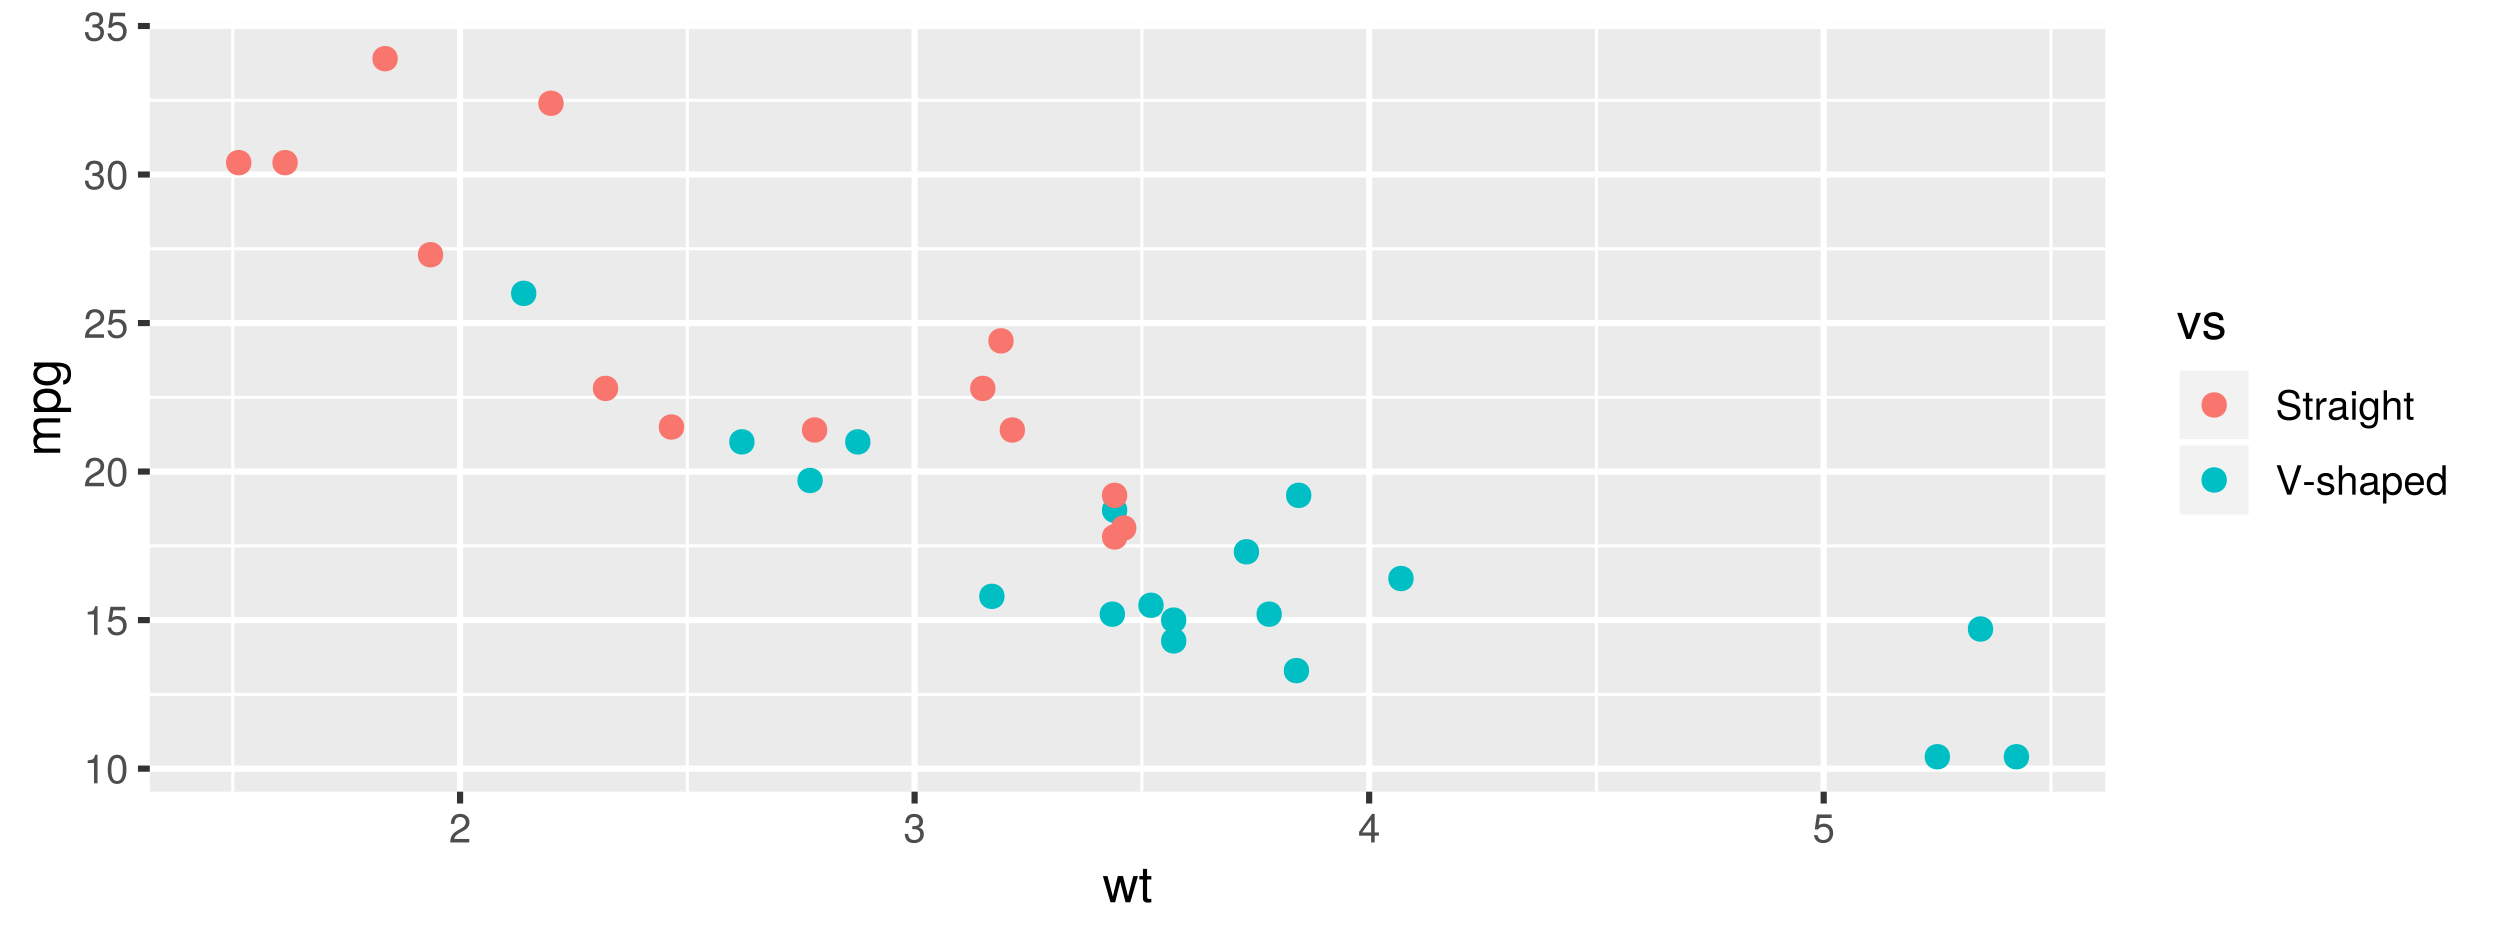 <?xml version="1.0" encoding="UTF-8"?>
<svg xmlns="http://www.w3.org/2000/svg" xmlns:xlink="http://www.w3.org/1999/xlink" width="576pt" height="216pt" viewBox="0 0 576 216" version="1.1">
<defs>
<g>
<symbol overflow="visible" id="glyph0-0">
<path style="stroke:none;" d=""/>
</symbol>
<symbol overflow="visible" id="glyph0-1">
<path style="stroke:none;" d="M 3.219 0 L 3.219 -6.594 L 2.688 -6.594 C 2.406 -5.578 2.219 -5.438 0.953 -5.281 L 0.953 -4.688 L 2.406 -4.688 L 2.406 0 Z M 3.219 0 "/>
</symbol>
<symbol overflow="visible" id="glyph0-2">
<path style="stroke:none;" d="M 4.719 -3.172 C 4.719 -5.453 3.984 -6.594 2.562 -6.594 C 1.141 -6.594 0.406 -5.438 0.406 -3.219 C 0.406 -1 1.141 0.141 2.562 0.141 C 3.953 0.141 4.719 -1 4.719 -3.172 Z M 3.875 -3.25 C 3.875 -1.375 3.453 -0.547 2.531 -0.547 C 1.672 -0.547 1.234 -1.406 1.234 -3.219 C 1.234 -5.016 1.672 -5.859 2.562 -5.859 C 3.438 -5.859 3.875 -5.016 3.875 -3.25 Z M 3.875 -3.25 "/>
</symbol>
<symbol overflow="visible" id="glyph0-3">
<path style="stroke:none;" d="M 4.766 -2.188 C 4.766 -3.484 3.906 -4.344 2.641 -4.344 C 2.172 -4.344 1.797 -4.219 1.422 -3.938 L 1.688 -5.641 L 4.422 -5.641 L 4.422 -6.453 L 1.016 -6.453 L 0.531 -3 L 1.281 -3 C 1.672 -3.453 1.984 -3.609 2.484 -3.609 C 3.375 -3.609 3.938 -3.047 3.938 -2.078 C 3.938 -1.125 3.391 -0.578 2.484 -0.578 C 1.781 -0.578 1.344 -0.953 1.141 -1.688 L 0.328 -1.688 C 0.594 -0.375 1.344 0.141 2.516 0.141 C 3.844 0.141 4.766 -0.797 4.766 -2.188 Z M 4.766 -2.188 "/>
</symbol>
<symbol overflow="visible" id="glyph0-4">
<path style="stroke:none;" d="M 4.75 -4.656 C 4.75 -5.766 3.891 -6.594 2.641 -6.594 C 1.297 -6.594 0.516 -5.906 0.469 -4.297 L 1.281 -4.297 C 1.344 -5.406 1.797 -5.875 2.609 -5.875 C 3.359 -5.875 3.906 -5.344 3.906 -4.641 C 3.906 -4.125 3.609 -3.672 3.016 -3.344 L 2.172 -2.859 C 0.797 -2.078 0.391 -1.453 0.312 0 L 4.703 0 L 4.703 -0.812 L 1.234 -0.812 C 1.312 -1.344 1.625 -1.688 2.422 -2.172 L 3.359 -2.672 C 4.281 -3.156 4.75 -3.844 4.75 -4.656 Z M 4.75 -4.656 "/>
</symbol>
<symbol overflow="visible" id="glyph0-5">
<path style="stroke:none;" d="M 4.703 -1.922 C 4.703 -2.719 4.375 -3.172 3.594 -3.453 C 4.203 -3.688 4.516 -4.125 4.516 -4.781 C 4.516 -5.906 3.75 -6.594 2.5 -6.594 C 1.172 -6.594 0.469 -5.859 0.438 -4.469 L 1.25 -4.469 C 1.281 -5.438 1.672 -5.875 2.516 -5.875 C 3.234 -5.875 3.672 -5.453 3.672 -4.75 C 3.672 -4.047 3.359 -3.75 2.047 -3.75 L 2.047 -3.062 L 2.5 -3.062 C 3.406 -3.062 3.875 -2.641 3.875 -1.906 C 3.875 -1.078 3.359 -0.578 2.5 -0.578 C 1.609 -0.578 1.172 -1.031 1.109 -1.984 L 0.297 -1.984 C 0.406 -0.516 1.125 0.141 2.469 0.141 C 3.828 0.141 4.703 -0.672 4.703 -1.922 Z M 4.703 -1.922 "/>
</symbol>
<symbol overflow="visible" id="glyph0-6">
<path style="stroke:none;" d="M 4.828 -1.578 L 4.828 -2.312 L 3.859 -2.312 L 3.859 -6.594 L 3.25 -6.594 L 0.266 -2.438 L 0.266 -1.578 L 3.047 -1.578 L 3.047 0 L 3.859 0 L 3.859 -1.578 Z M 3.047 -2.312 L 0.969 -2.312 L 3.047 -5.203 Z M 3.047 -2.312 "/>
</symbol>
<symbol overflow="visible" id="glyph0-7">
<path style="stroke:none;" d="M 5.766 -1.859 C 5.766 -2.703 5.25 -3.312 4.328 -3.562 L 2.625 -4.016 C 1.812 -4.234 1.516 -4.5 1.516 -5.016 C 1.516 -5.703 2.125 -6.219 3.031 -6.219 C 4.109 -6.219 4.719 -5.734 4.719 -4.844 L 5.547 -4.844 C 5.547 -6.172 4.625 -6.938 3.062 -6.938 C 1.578 -6.938 0.656 -6.125 0.656 -4.906 C 0.656 -4.078 1.094 -3.547 1.984 -3.312 L 3.656 -2.875 C 4.516 -2.656 4.906 -2.312 4.906 -1.781 C 4.906 -1.031 4.344 -0.594 3.172 -0.594 C 1.891 -0.594 1.266 -1.234 1.266 -2.203 L 0.453 -2.203 C 0.453 -0.609 1.531 0.172 3.125 0.172 C 4.844 0.172 5.766 -0.656 5.766 -1.859 Z M 5.766 -1.859 "/>
</symbol>
<symbol overflow="visible" id="glyph0-8">
<path style="stroke:none;" d="M 2.359 0 L 2.359 -0.656 C 2.266 -0.625 2.141 -0.609 1.984 -0.609 C 1.656 -0.609 1.562 -0.703 1.562 -1.047 L 1.562 -4.234 L 2.359 -4.234 L 2.359 -4.875 L 1.562 -4.875 L 1.562 -6.203 L 0.797 -6.203 L 0.797 -4.875 L 0.125 -4.875 L 0.125 -4.234 L 0.797 -4.234 L 0.797 -0.703 C 0.797 -0.219 1.125 0.062 1.734 0.062 C 1.922 0.062 2.094 0.047 2.359 0 Z M 2.359 0 "/>
</symbol>
<symbol overflow="visible" id="glyph0-9">
<path style="stroke:none;" d="M 2.984 -4.188 L 2.984 -4.984 C 2.859 -5 2.797 -5.016 2.688 -5.016 C 2.188 -5.016 1.797 -4.719 1.359 -3.984 L 1.359 -4.875 L 0.656 -4.875 L 0.656 0 L 1.422 0 L 1.422 -2.531 C 1.422 -3.625 1.781 -4.172 2.984 -4.188 Z M 2.984 -4.188 "/>
</symbol>
<symbol overflow="visible" id="glyph0-10">
<path style="stroke:none;" d="M 4.969 -0.016 L 4.969 -0.609 C 4.891 -0.578 4.859 -0.578 4.812 -0.578 C 4.531 -0.578 4.391 -0.719 4.391 -0.969 L 4.391 -3.688 C 4.391 -4.547 3.75 -5.016 2.562 -5.016 C 1.375 -5.016 0.656 -4.562 0.609 -3.438 L 1.391 -3.438 C 1.453 -4.031 1.797 -4.297 2.531 -4.297 C 3.219 -4.297 3.609 -4.031 3.609 -3.562 L 3.609 -3.359 C 3.609 -3.047 3.422 -2.906 2.812 -2.828 C 1.703 -2.688 1.547 -2.656 1.25 -2.531 C 0.672 -2.297 0.391 -1.859 0.391 -1.266 C 0.391 -0.375 1 0.141 1.984 0.141 C 2.609 0.141 3.219 -0.125 3.641 -0.578 C 3.734 -0.203 4.062 0.062 4.438 0.062 C 4.609 0.062 4.719 0.047 4.969 -0.016 Z M 3.609 -1.688 C 3.609 -0.984 2.906 -0.547 2.156 -0.547 C 1.547 -0.547 1.203 -0.75 1.203 -1.281 C 1.203 -1.797 1.547 -2.016 2.375 -2.141 C 3.188 -2.25 3.359 -2.281 3.609 -2.406 Z M 3.609 -1.688 "/>
</symbol>
<symbol overflow="visible" id="glyph0-11">
<path style="stroke:none;" d="M 1.422 0 L 1.422 -4.875 L 0.656 -4.875 L 0.656 0 Z M 1.531 -5.609 L 1.531 -6.578 L 0.562 -6.578 L 0.562 -5.609 Z M 1.531 -5.609 "/>
</symbol>
<symbol overflow="visible" id="glyph0-12">
<path style="stroke:none;" d="M 4.547 -0.797 L 4.547 -4.875 L 3.828 -4.875 L 3.828 -4.172 C 3.438 -4.734 2.969 -5.016 2.344 -5.016 C 1.109 -5.016 0.266 -3.969 0.266 -2.391 C 0.266 -0.859 1.141 0.141 2.281 0.141 C 2.891 0.141 3.312 -0.125 3.828 -0.734 L 3.828 -0.406 C 3.828 0.891 3.297 1.375 2.406 1.375 C 1.781 1.375 1.312 1.156 1.219 0.562 L 0.422 0.562 C 0.516 1.484 1.234 2.031 2.375 2.031 C 3.891 2.031 4.547 1.344 4.547 -0.797 Z M 3.75 -2.406 C 3.75 -1.25 3.25 -0.578 2.438 -0.578 C 1.594 -0.578 1.078 -1.25 1.078 -2.438 C 1.078 -3.609 1.594 -4.297 2.422 -4.297 C 3.266 -4.297 3.75 -3.594 3.75 -2.406 Z M 3.75 -2.406 "/>
</symbol>
<symbol overflow="visible" id="glyph0-13">
<path style="stroke:none;" d="M 4.516 0 L 4.516 -3.688 C 4.516 -4.5 3.938 -5.016 2.984 -5.016 C 2.297 -5.016 1.875 -4.797 1.422 -4.203 L 1.422 -6.781 L 0.656 -6.781 L 0.656 0 L 1.422 0 L 1.422 -2.688 C 1.422 -3.688 1.938 -4.328 2.75 -4.328 C 3.297 -4.328 3.75 -4.016 3.75 -3.375 L 3.75 0 Z M 4.516 0 "/>
</symbol>
<symbol overflow="visible" id="glyph0-14">
<path style="stroke:none;" d="M 6 -6.781 L 5.078 -6.781 L 3.203 -1.047 L 1.203 -6.781 L 0.281 -6.781 L 2.719 0 L 3.641 0 Z M 6 -6.781 "/>
</symbol>
<symbol overflow="visible" id="glyph0-15">
<path style="stroke:none;" d="M 2.641 -2.234 L 2.641 -2.906 L 0.422 -2.906 L 0.422 -2.234 Z M 2.641 -2.234 "/>
</symbol>
<symbol overflow="visible" id="glyph0-16">
<path style="stroke:none;" d="M 4.266 -1.359 C 4.266 -2.094 3.859 -2.453 2.891 -2.688 L 2.141 -2.859 C 1.516 -3.016 1.25 -3.219 1.25 -3.562 C 1.25 -4 1.641 -4.297 2.281 -4.297 C 2.906 -4.297 3.234 -4.031 3.25 -3.516 L 4.078 -3.516 C 4.062 -4.469 3.438 -5.016 2.312 -5.016 C 1.172 -5.016 0.438 -4.422 0.438 -3.531 C 0.438 -2.766 0.828 -2.406 1.984 -2.125 L 2.703 -1.938 C 3.25 -1.812 3.453 -1.656 3.453 -1.297 C 3.453 -0.844 3 -0.578 2.328 -0.578 C 1.625 -0.578 1.234 -0.75 1.141 -1.484 L 0.312 -1.484 C 0.359 -0.359 0.984 0.141 2.266 0.141 C 3.484 0.141 4.266 -0.422 4.266 -1.359 Z M 4.266 -1.359 "/>
</symbol>
<symbol overflow="visible" id="glyph0-17">
<path style="stroke:none;" d="M 4.859 -2.391 C 4.859 -4.031 4.062 -5.016 2.766 -5.016 C 2.109 -5.016 1.578 -4.719 1.219 -4.141 L 1.219 -4.875 L 0.516 -4.875 L 0.516 2.031 L 1.281 2.031 L 1.281 -0.578 C 1.688 -0.078 2.141 0.141 2.781 0.141 C 4.031 0.141 4.859 -0.844 4.859 -2.391 Z M 4.047 -2.406 C 4.047 -1.297 3.484 -0.578 2.641 -0.578 C 1.828 -0.578 1.281 -1.25 1.281 -2.406 C 1.281 -3.547 1.828 -4.281 2.641 -4.281 C 3.5 -4.281 4.047 -3.562 4.047 -2.406 Z M 4.047 -2.406 "/>
</symbol>
<symbol overflow="visible" id="glyph0-18">
<path style="stroke:none;" d="M 4.766 -2.219 C 4.766 -2.922 4.719 -3.359 4.578 -3.734 C 4.266 -4.531 3.516 -5.016 2.609 -5.016 C 1.25 -5.016 0.375 -4 0.375 -2.406 C 0.375 -0.812 1.219 0.141 2.578 0.141 C 3.703 0.141 4.469 -0.5 4.672 -1.484 L 3.891 -1.484 C 3.672 -0.844 3.234 -0.578 2.609 -0.578 C 1.797 -0.578 1.203 -1.094 1.188 -2.219 Z M 3.938 -2.906 C 3.938 -2.906 3.938 -2.859 3.938 -2.844 L 1.203 -2.844 C 1.266 -3.703 1.812 -4.297 2.594 -4.297 C 3.359 -4.297 3.938 -3.656 3.938 -2.906 Z M 3.938 -2.906 "/>
</symbol>
<symbol overflow="visible" id="glyph0-19">
<path style="stroke:none;" d="M 4.609 0 L 4.609 -6.781 L 3.828 -6.781 L 3.828 -4.266 C 3.5 -4.75 2.984 -5.016 2.328 -5.016 C 1.062 -5.016 0.234 -4.031 0.234 -2.484 C 0.234 -0.844 1.047 0.141 2.359 0.141 C 3.031 0.141 3.5 -0.109 3.906 -0.719 L 3.906 0 Z M 3.828 -2.422 C 3.828 -1.297 3.297 -0.578 2.469 -0.578 C 1.625 -0.578 1.047 -1.297 1.047 -2.438 C 1.047 -3.562 1.625 -4.281 2.469 -4.281 C 3.297 -4.281 3.828 -3.547 3.828 -2.422 Z M 3.828 -2.422 "/>
</symbol>
<symbol overflow="visible" id="glyph1-0">
<path style="stroke:none;" d=""/>
</symbol>
<symbol overflow="visible" id="glyph1-1">
<path style="stroke:none;" d="M 8.141 -6.031 L 7.062 -6.031 L 5.859 -1.328 L 4.688 -6.031 L 3.5 -6.031 L 2.359 -1.328 L 1.125 -6.031 L 0.062 -6.031 L 1.812 0 L 2.891 0 L 4.062 -4.719 L 5.281 0 L 6.375 0 Z M 8.141 -6.031 "/>
</symbol>
<symbol overflow="visible" id="glyph1-2">
<path style="stroke:none;" d="M 2.922 0 L 2.922 -0.812 C 2.797 -0.766 2.641 -0.766 2.469 -0.766 C 2.047 -0.766 1.938 -0.875 1.938 -1.297 L 1.938 -5.25 L 2.922 -5.25 L 2.922 -6.031 L 1.938 -6.031 L 1.938 -7.688 L 0.984 -7.688 L 0.984 -6.031 L 0.156 -6.031 L 0.156 -5.25 L 0.984 -5.25 L 0.984 -0.875 C 0.984 -0.266 1.391 0.078 2.141 0.078 C 2.375 0.078 2.594 0.062 2.922 0 Z M 2.922 0 "/>
</symbol>
<symbol overflow="visible" id="glyph1-3">
<path style="stroke:none;" d="M 5.594 -6.031 L 4.516 -6.031 L 2.812 -1.141 L 1.203 -6.031 L 0.109 -6.031 L 2.234 0 L 3.281 0 Z M 5.594 -6.031 "/>
</symbol>
<symbol overflow="visible" id="glyph1-4">
<path style="stroke:none;" d="M 5.281 -1.688 C 5.281 -2.594 4.766 -3.031 3.578 -3.328 L 2.656 -3.547 C 1.875 -3.719 1.547 -3.984 1.547 -4.406 C 1.547 -4.953 2.031 -5.312 2.812 -5.312 C 3.594 -5.312 4 -4.984 4.031 -4.344 L 5.031 -4.344 C 5.031 -5.531 4.25 -6.203 2.859 -6.203 C 1.453 -6.203 0.547 -5.469 0.547 -4.359 C 0.547 -3.422 1.031 -2.969 2.453 -2.625 L 3.344 -2.406 C 4.016 -2.25 4.281 -2.047 4.281 -1.609 C 4.281 -1.047 3.719 -0.719 2.875 -0.719 C 2.016 -0.719 1.531 -0.922 1.406 -1.844 L 0.391 -1.844 C 0.438 -0.453 1.219 0.172 2.797 0.172 C 4.312 0.172 5.281 -0.531 5.281 -1.688 Z M 5.281 -1.688 "/>
</symbol>
<symbol overflow="visible" id="glyph2-0">
<path style="stroke:none;" d=""/>
</symbol>
<symbol overflow="visible" id="glyph2-1">
<path style="stroke:none;" d="M 0 -8.734 L -4.516 -8.734 C -5.594 -8.734 -6.203 -8.141 -6.203 -7.016 C -6.203 -6.203 -5.953 -5.734 -5.281 -5.156 C -5.922 -4.812 -6.203 -4.328 -6.203 -3.547 C -6.203 -2.734 -5.906 -2.203 -5.172 -1.688 L -6.031 -1.688 L -6.031 -0.812 L 0 -0.812 L 0 -1.766 L -3.781 -1.766 C -4.656 -1.766 -5.359 -2.406 -5.359 -3.188 C -5.359 -3.906 -4.922 -4.297 -4.156 -4.297 L 0 -4.297 L 0 -5.25 L -3.781 -5.25 C -4.656 -5.25 -5.359 -5.906 -5.359 -6.688 C -5.359 -7.391 -4.906 -7.781 -4.156 -7.781 L 0 -7.781 Z M 0 -8.734 "/>
</symbol>
<symbol overflow="visible" id="glyph2-2">
<path style="stroke:none;" d="M -2.953 -6.016 C -4.984 -6.016 -6.203 -5.031 -6.203 -3.422 C -6.203 -2.609 -5.828 -1.953 -5.125 -1.5 L -6.031 -1.5 L -6.031 -0.625 L 2.5 -0.625 L 2.5 -1.594 L -0.719 -1.594 C -0.109 -2.094 0.172 -2.656 0.172 -3.438 C 0.172 -4.984 -1.031 -6.016 -2.953 -6.016 Z M -2.984 -5.016 C -1.609 -5.016 -0.719 -4.312 -0.719 -3.266 C -0.719 -2.25 -1.547 -1.594 -2.969 -1.594 C -4.375 -1.594 -5.297 -2.25 -5.297 -3.266 C -5.297 -4.328 -4.422 -5.016 -2.984 -5.016 Z M -2.984 -5.016 "/>
</symbol>
<symbol overflow="visible" id="glyph2-3">
<path style="stroke:none;" d="M -0.984 -5.625 L -6.031 -5.625 L -6.031 -4.734 L -5.156 -4.734 C -5.859 -4.25 -6.203 -3.672 -6.203 -2.891 C -6.203 -1.375 -4.906 -0.328 -2.953 -0.328 C -1.062 -0.328 0.172 -1.406 0.172 -2.812 C 0.172 -3.578 -0.156 -4.109 -0.906 -4.734 L -0.5 -4.734 C 1.094 -4.734 1.703 -4.078 1.703 -2.969 C 1.703 -2.203 1.422 -1.625 0.688 -1.5 L 0.688 -0.531 C 1.828 -0.625 2.5 -1.516 2.5 -2.938 C 2.5 -4.812 1.672 -5.625 -0.984 -5.625 Z M -2.984 -4.641 C -1.547 -4.641 -0.719 -4.031 -0.719 -3.016 C -0.719 -1.969 -1.547 -1.328 -3.016 -1.328 C -4.469 -1.328 -5.312 -1.984 -5.312 -3 C -5.312 -4.031 -4.438 -4.641 -2.984 -4.641 Z M -2.984 -4.641 "/>
</symbol>
</g>
<clipPath id="clip1">
  <path d="M 34.52 5.48 L 486 5.48 L 486 183 L 34.52 183 Z M 34.52 5.48 "/>
</clipPath>
<clipPath id="clip2">
  <path d="M 34.52 159 L 486 159 L 486 161 L 34.52 161 Z M 34.52 159 "/>
</clipPath>
<clipPath id="clip3">
  <path d="M 34.52 125 L 486 125 L 486 127 L 34.52 127 Z M 34.52 125 "/>
</clipPath>
<clipPath id="clip4">
  <path d="M 34.52 91 L 486 91 L 486 92 L 34.52 92 Z M 34.52 91 "/>
</clipPath>
<clipPath id="clip5">
  <path d="M 34.52 56 L 486 56 L 486 58 L 34.52 58 Z M 34.52 56 "/>
</clipPath>
<clipPath id="clip6">
  <path d="M 34.52 22 L 486 22 L 486 24 L 34.52 24 Z M 34.52 22 "/>
</clipPath>
<clipPath id="clip7">
  <path d="M 53 5.48 L 54 5.48 L 54 183 L 53 183 Z M 53 5.48 "/>
</clipPath>
<clipPath id="clip8">
  <path d="M 158 5.48 L 159 5.48 L 159 183 L 158 183 Z M 158 5.48 "/>
</clipPath>
<clipPath id="clip9">
  <path d="M 262 5.48 L 264 5.48 L 264 183 L 262 183 Z M 262 5.48 "/>
</clipPath>
<clipPath id="clip10">
  <path d="M 367 5.48 L 369 5.48 L 369 183 L 367 183 Z M 367 5.48 "/>
</clipPath>
<clipPath id="clip11">
  <path d="M 472 5.48 L 473 5.48 L 473 183 L 472 183 Z M 472 5.48 "/>
</clipPath>
<clipPath id="clip12">
  <path d="M 34.52 176 L 486 176 L 486 178 L 34.52 178 Z M 34.52 176 "/>
</clipPath>
<clipPath id="clip13">
  <path d="M 34.52 142 L 486 142 L 486 144 L 34.52 144 Z M 34.52 142 "/>
</clipPath>
<clipPath id="clip14">
  <path d="M 34.52 107 L 486 107 L 486 110 L 34.52 110 Z M 34.52 107 "/>
</clipPath>
<clipPath id="clip15">
  <path d="M 34.52 73 L 486 73 L 486 76 L 34.52 76 Z M 34.52 73 "/>
</clipPath>
<clipPath id="clip16">
  <path d="M 34.52 39 L 486 39 L 486 41 L 34.52 41 Z M 34.52 39 "/>
</clipPath>
<clipPath id="clip17">
  <path d="M 34.52 5.48 L 486 5.48 L 486 7 L 34.52 7 Z M 34.52 5.48 "/>
</clipPath>
<clipPath id="clip18">
  <path d="M 105 5.48 L 107 5.48 L 107 183.398 L 105 183.398 Z M 105 5.48 "/>
</clipPath>
<clipPath id="clip19">
  <path d="M 210 5.48 L 212 5.48 L 212 183.398 L 210 183.398 Z M 210 5.48 "/>
</clipPath>
<clipPath id="clip20">
  <path d="M 314 5.48 L 317 5.48 L 317 183.398 L 314 183.398 Z M 314 5.48 "/>
</clipPath>
<clipPath id="clip21">
  <path d="M 419 5.48 L 421 5.48 L 421 183.398 L 419 183.398 Z M 419 5.48 "/>
</clipPath>
</defs>
<g id="surface21">
<rect x="0" y="0" width="576" height="216" style="fill:rgb(100%,100%,100%);fill-opacity:1;stroke:none;"/>
<path style="fill:none;stroke-width:1.423;stroke-linecap:round;stroke-linejoin:round;stroke:rgb(100%,100%,100%);stroke-opacity:1;stroke-miterlimit:10;" d="M 0 0 L 576 0 L 576 216 L 0 216 Z M 0 0 "/>
<g clip-path="url(#clip1)" clip-rule="nonzero">
<path style=" stroke:none;fill-rule:nonzero;fill:rgb(92.157%,92.157%,92.157%);fill-opacity:1;" d="M 34.52 5.48 L 485.062 5.48 L 485.062 182.398 L 34.52 182.398 Z M 34.52 5.48 "/>
</g>
<g clip-path="url(#clip2)" clip-rule="nonzero">
<path style="fill:none;stroke-width:0.711;stroke-linecap:butt;stroke-linejoin:round;stroke:rgb(100%,100%,100%);stroke-opacity:1;stroke-miterlimit:10;" d="M 34.52 159.984 L 485.062 159.984 "/>
</g>
<g clip-path="url(#clip3)" clip-rule="nonzero">
<path style="fill:none;stroke-width:0.711;stroke-linecap:butt;stroke-linejoin:round;stroke:rgb(100%,100%,100%);stroke-opacity:1;stroke-miterlimit:10;" d="M 34.52 125.762 L 485.062 125.762 "/>
</g>
<g clip-path="url(#clip4)" clip-rule="nonzero">
<path style="fill:none;stroke-width:0.711;stroke-linecap:butt;stroke-linejoin:round;stroke:rgb(100%,100%,100%);stroke-opacity:1;stroke-miterlimit:10;" d="M 34.52 91.543 L 485.062 91.543 "/>
</g>
<g clip-path="url(#clip5)" clip-rule="nonzero">
<path style="fill:none;stroke-width:0.711;stroke-linecap:butt;stroke-linejoin:round;stroke:rgb(100%,100%,100%);stroke-opacity:1;stroke-miterlimit:10;" d="M 34.52 57.324 L 485.062 57.324 "/>
</g>
<g clip-path="url(#clip6)" clip-rule="nonzero">
<path style="fill:none;stroke-width:0.711;stroke-linecap:butt;stroke-linejoin:round;stroke:rgb(100%,100%,100%);stroke-opacity:1;stroke-miterlimit:10;" d="M 34.52 23.102 L 485.062 23.102 "/>
</g>
<g clip-path="url(#clip7)" clip-rule="nonzero">
<path style="fill:none;stroke-width:0.711;stroke-linecap:butt;stroke-linejoin:round;stroke:rgb(100%,100%,100%);stroke-opacity:1;stroke-miterlimit:10;" d="M 53.637 182.398 L 53.637 5.48 "/>
</g>
<g clip-path="url(#clip8)" clip-rule="nonzero">
<path style="fill:none;stroke-width:0.711;stroke-linecap:butt;stroke-linejoin:round;stroke:rgb(100%,100%,100%);stroke-opacity:1;stroke-miterlimit:10;" d="M 158.363 182.398 L 158.363 5.48 "/>
</g>
<g clip-path="url(#clip9)" clip-rule="nonzero">
<path style="fill:none;stroke-width:0.711;stroke-linecap:butt;stroke-linejoin:round;stroke:rgb(100%,100%,100%);stroke-opacity:1;stroke-miterlimit:10;" d="M 263.09 182.398 L 263.09 5.48 "/>
</g>
<g clip-path="url(#clip10)" clip-rule="nonzero">
<path style="fill:none;stroke-width:0.711;stroke-linecap:butt;stroke-linejoin:round;stroke:rgb(100%,100%,100%);stroke-opacity:1;stroke-miterlimit:10;" d="M 367.816 182.398 L 367.816 5.48 "/>
</g>
<g clip-path="url(#clip11)" clip-rule="nonzero">
<path style="fill:none;stroke-width:0.711;stroke-linecap:butt;stroke-linejoin:round;stroke:rgb(100%,100%,100%);stroke-opacity:1;stroke-miterlimit:10;" d="M 472.543 182.398 L 472.543 5.48 "/>
</g>
<g clip-path="url(#clip12)" clip-rule="nonzero">
<path style="fill:none;stroke-width:1.423;stroke-linecap:butt;stroke-linejoin:round;stroke:rgb(100%,100%,100%);stroke-opacity:1;stroke-miterlimit:10;" d="M 34.52 177.094 L 485.062 177.094 "/>
</g>
<g clip-path="url(#clip13)" clip-rule="nonzero">
<path style="fill:none;stroke-width:1.423;stroke-linecap:butt;stroke-linejoin:round;stroke:rgb(100%,100%,100%);stroke-opacity:1;stroke-miterlimit:10;" d="M 34.52 142.875 L 485.062 142.875 "/>
</g>
<g clip-path="url(#clip14)" clip-rule="nonzero">
<path style="fill:none;stroke-width:1.423;stroke-linecap:butt;stroke-linejoin:round;stroke:rgb(100%,100%,100%);stroke-opacity:1;stroke-miterlimit:10;" d="M 34.52 108.652 L 485.062 108.652 "/>
</g>
<g clip-path="url(#clip15)" clip-rule="nonzero">
<path style="fill:none;stroke-width:1.423;stroke-linecap:butt;stroke-linejoin:round;stroke:rgb(100%,100%,100%);stroke-opacity:1;stroke-miterlimit:10;" d="M 34.52 74.434 L 485.062 74.434 "/>
</g>
<g clip-path="url(#clip16)" clip-rule="nonzero">
<path style="fill:none;stroke-width:1.423;stroke-linecap:butt;stroke-linejoin:round;stroke:rgb(100%,100%,100%);stroke-opacity:1;stroke-miterlimit:10;" d="M 34.52 40.211 L 485.062 40.211 "/>
</g>
<g clip-path="url(#clip17)" clip-rule="nonzero">
<path style="fill:none;stroke-width:1.423;stroke-linecap:butt;stroke-linejoin:round;stroke:rgb(100%,100%,100%);stroke-opacity:1;stroke-miterlimit:10;" d="M 34.52 5.992 L 485.062 5.992 "/>
</g>
<g clip-path="url(#clip18)" clip-rule="nonzero">
<path style="fill:none;stroke-width:1.423;stroke-linecap:butt;stroke-linejoin:round;stroke:rgb(100%,100%,100%);stroke-opacity:1;stroke-miterlimit:10;" d="M 106 182.398 L 106 5.48 "/>
</g>
<g clip-path="url(#clip19)" clip-rule="nonzero">
<path style="fill:none;stroke-width:1.423;stroke-linecap:butt;stroke-linejoin:round;stroke:rgb(100%,100%,100%);stroke-opacity:1;stroke-miterlimit:10;" d="M 210.727 182.398 L 210.727 5.48 "/>
</g>
<g clip-path="url(#clip20)" clip-rule="nonzero">
<path style="fill:none;stroke-width:1.423;stroke-linecap:butt;stroke-linejoin:round;stroke:rgb(100%,100%,100%);stroke-opacity:1;stroke-miterlimit:10;" d="M 315.453 182.398 L 315.453 5.48 "/>
</g>
<g clip-path="url(#clip21)" clip-rule="nonzero">
<path style="fill:none;stroke-width:1.423;stroke-linecap:butt;stroke-linejoin:round;stroke:rgb(100%,100%,100%);stroke-opacity:1;stroke-miterlimit:10;" d="M 420.18 182.398 L 420.18 5.48 "/>
</g>
<path style="fill-rule:nonzero;fill:rgb(0%,74.902%,76.863%);fill-opacity:1;stroke-width:0.945;stroke-linecap:round;stroke-linejoin:round;stroke:rgb(0%,74.902%,76.863%);stroke-opacity:1;stroke-miterlimit:10;" d="M 173.387 101.809 C 173.387 105.082 168.477 105.082 168.477 101.809 C 168.477 98.535 173.387 98.535 173.387 101.809 "/>
<path style="fill-rule:nonzero;fill:rgb(0%,74.902%,76.863%);fill-opacity:1;stroke-width:0.945;stroke-linecap:round;stroke-linejoin:round;stroke:rgb(0%,74.902%,76.863%);stroke-opacity:1;stroke-miterlimit:10;" d="M 200.09 101.809 C 200.09 105.082 195.184 105.082 195.184 101.809 C 195.184 98.535 200.09 98.535 200.09 101.809 "/>
<path style="fill-rule:nonzero;fill:rgb(97.255%,46.275%,42.745%);fill-opacity:1;stroke-width:0.945;stroke-linecap:round;stroke-linejoin:round;stroke:rgb(97.255%,46.275%,42.745%);stroke-opacity:1;stroke-miterlimit:10;" d="M 141.969 89.488 C 141.969 92.762 137.059 92.762 137.059 89.488 C 137.059 86.215 141.969 86.215 141.969 89.488 "/>
<path style="fill-rule:nonzero;fill:rgb(97.255%,46.275%,42.745%);fill-opacity:1;stroke-width:0.945;stroke-linecap:round;stroke-linejoin:round;stroke:rgb(97.255%,46.275%,42.745%);stroke-opacity:1;stroke-miterlimit:10;" d="M 235.699 99.07 C 235.699 102.344 230.789 102.344 230.789 99.07 C 230.789 95.797 235.699 95.797 235.699 99.07 "/>
<path style="fill-rule:nonzero;fill:rgb(0%,74.902%,76.863%);fill-opacity:1;stroke-width:0.945;stroke-linecap:round;stroke-linejoin:round;stroke:rgb(0%,74.902%,76.863%);stroke-opacity:1;stroke-miterlimit:10;" d="M 259.262 117.551 C 259.262 120.824 254.352 120.824 254.352 117.551 C 254.352 114.277 259.262 114.277 259.262 117.551 "/>
<path style="fill-rule:nonzero;fill:rgb(97.255%,46.275%,42.745%);fill-opacity:1;stroke-width:0.945;stroke-linecap:round;stroke-linejoin:round;stroke:rgb(97.255%,46.275%,42.745%);stroke-opacity:1;stroke-miterlimit:10;" d="M 261.355 121.656 C 261.355 124.93 256.445 124.93 256.445 121.656 C 256.445 118.383 261.355 118.383 261.355 121.656 "/>
<path style="fill-rule:nonzero;fill:rgb(0%,74.902%,76.863%);fill-opacity:1;stroke-width:0.945;stroke-linecap:round;stroke-linejoin:round;stroke:rgb(0%,74.902%,76.863%);stroke-opacity:1;stroke-miterlimit:10;" d="M 272.875 147.664 C 272.875 150.938 267.969 150.938 267.969 147.664 C 267.969 144.391 272.875 144.391 272.875 147.664 "/>
<path style="fill-rule:nonzero;fill:rgb(97.255%,46.275%,42.745%);fill-opacity:1;stroke-width:0.945;stroke-linecap:round;stroke-linejoin:round;stroke:rgb(97.255%,46.275%,42.745%);stroke-opacity:1;stroke-miterlimit:10;" d="M 233.082 78.539 C 233.082 81.812 228.172 81.812 228.172 78.539 C 228.172 75.266 233.082 75.266 233.082 78.539 "/>
<path style="fill-rule:nonzero;fill:rgb(97.255%,46.275%,42.745%);fill-opacity:1;stroke-width:0.945;stroke-linecap:round;stroke-linejoin:round;stroke:rgb(97.255%,46.275%,42.745%);stroke-opacity:1;stroke-miterlimit:10;" d="M 228.891 89.488 C 228.891 92.762 223.98 92.762 223.98 89.488 C 223.98 86.215 228.891 86.215 228.891 89.488 "/>
<path style="fill-rule:nonzero;fill:rgb(97.255%,46.275%,42.745%);fill-opacity:1;stroke-width:0.945;stroke-linecap:round;stroke-linejoin:round;stroke:rgb(97.255%,46.275%,42.745%);stroke-opacity:1;stroke-miterlimit:10;" d="M 259.262 114.129 C 259.262 117.402 254.352 117.402 254.352 114.129 C 254.352 110.855 259.262 110.855 259.262 114.129 "/>
<path style="fill-rule:nonzero;fill:rgb(97.255%,46.275%,42.745%);fill-opacity:1;stroke-width:0.945;stroke-linecap:round;stroke-linejoin:round;stroke:rgb(97.255%,46.275%,42.745%);stroke-opacity:1;stroke-miterlimit:10;" d="M 259.262 123.711 C 259.262 126.984 254.352 126.984 254.352 123.711 C 254.352 120.438 259.262 120.438 259.262 123.711 "/>
<path style="fill-rule:nonzero;fill:rgb(0%,74.902%,76.863%);fill-opacity:1;stroke-width:0.945;stroke-linecap:round;stroke-linejoin:round;stroke:rgb(0%,74.902%,76.863%);stroke-opacity:1;stroke-miterlimit:10;" d="M 325.238 133.293 C 325.238 136.566 320.332 136.566 320.332 133.293 C 320.332 130.02 325.238 130.02 325.238 133.293 "/>
<path style="fill-rule:nonzero;fill:rgb(0%,74.902%,76.863%);fill-opacity:1;stroke-width:0.945;stroke-linecap:round;stroke-linejoin:round;stroke:rgb(0%,74.902%,76.863%);stroke-opacity:1;stroke-miterlimit:10;" d="M 289.633 127.133 C 289.633 130.406 284.723 130.406 284.723 127.133 C 284.723 123.859 289.633 123.859 289.633 127.133 "/>
<path style="fill-rule:nonzero;fill:rgb(0%,74.902%,76.863%);fill-opacity:1;stroke-width:0.945;stroke-linecap:round;stroke-linejoin:round;stroke:rgb(0%,74.902%,76.863%);stroke-opacity:1;stroke-miterlimit:10;" d="M 294.867 141.504 C 294.867 144.777 289.961 144.777 289.961 141.504 C 289.961 138.23 294.867 138.23 294.867 141.504 "/>
<path style="fill-rule:nonzero;fill:rgb(0%,74.902%,76.863%);fill-opacity:1;stroke-width:0.945;stroke-linecap:round;stroke-linejoin:round;stroke:rgb(0%,74.902%,76.863%);stroke-opacity:1;stroke-miterlimit:10;" d="M 448.816 174.355 C 448.816 177.629 443.906 177.629 443.906 174.355 C 443.906 171.082 448.816 171.082 448.816 174.355 "/>
<path style="fill-rule:nonzero;fill:rgb(0%,74.902%,76.863%);fill-opacity:1;stroke-width:0.945;stroke-linecap:round;stroke-linejoin:round;stroke:rgb(0%,74.902%,76.863%);stroke-opacity:1;stroke-miterlimit:10;" d="M 467.039 174.355 C 467.039 177.629 462.129 177.629 462.129 174.355 C 462.129 171.082 467.039 171.082 467.039 174.355 "/>
<path style="fill-rule:nonzero;fill:rgb(0%,74.902%,76.863%);fill-opacity:1;stroke-width:0.945;stroke-linecap:round;stroke-linejoin:round;stroke:rgb(0%,74.902%,76.863%);stroke-opacity:1;stroke-miterlimit:10;" d="M 458.766 144.926 C 458.766 148.199 453.855 148.199 453.855 144.926 C 453.855 141.652 458.766 141.652 458.766 144.926 "/>
<path style="fill-rule:nonzero;fill:rgb(97.255%,46.275%,42.745%);fill-opacity:1;stroke-width:0.945;stroke-linecap:round;stroke-linejoin:round;stroke:rgb(97.255%,46.275%,42.745%);stroke-opacity:1;stroke-miterlimit:10;" d="M 129.402 23.789 C 129.402 27.059 124.492 27.059 124.492 23.789 C 124.492 20.516 129.402 20.516 129.402 23.789 "/>
<path style="fill-rule:nonzero;fill:rgb(97.255%,46.275%,42.745%);fill-opacity:1;stroke-width:0.945;stroke-linecap:round;stroke-linejoin:round;stroke:rgb(97.255%,46.275%,42.745%);stroke-opacity:1;stroke-miterlimit:10;" d="M 68.137 37.477 C 68.137 40.75 63.227 40.75 63.227 37.477 C 63.227 34.203 68.137 34.203 68.137 37.477 "/>
<path style="fill-rule:nonzero;fill:rgb(97.255%,46.275%,42.745%);fill-opacity:1;stroke-width:0.945;stroke-linecap:round;stroke-linejoin:round;stroke:rgb(97.255%,46.275%,42.745%);stroke-opacity:1;stroke-miterlimit:10;" d="M 91.176 13.52 C 91.176 16.793 86.266 16.793 86.266 13.52 C 86.266 10.25 91.176 10.25 91.176 13.52 "/>
<path style="fill-rule:nonzero;fill:rgb(97.255%,46.275%,42.745%);fill-opacity:1;stroke-width:0.945;stroke-linecap:round;stroke-linejoin:round;stroke:rgb(97.255%,46.275%,42.745%);stroke-opacity:1;stroke-miterlimit:10;" d="M 157.152 98.387 C 157.152 101.66 152.242 101.66 152.242 98.387 C 152.242 95.113 157.152 95.113 157.152 98.387 "/>
<path style="fill-rule:nonzero;fill:rgb(0%,74.902%,76.863%);fill-opacity:1;stroke-width:0.945;stroke-linecap:round;stroke-linejoin:round;stroke:rgb(0%,74.902%,76.863%);stroke-opacity:1;stroke-miterlimit:10;" d="M 267.641 139.453 C 267.641 142.723 262.73 142.723 262.73 139.453 C 262.73 136.18 267.641 136.18 267.641 139.453 "/>
<path style="fill-rule:nonzero;fill:rgb(0%,74.902%,76.863%);fill-opacity:1;stroke-width:0.945;stroke-linecap:round;stroke-linejoin:round;stroke:rgb(0%,74.902%,76.863%);stroke-opacity:1;stroke-miterlimit:10;" d="M 258.738 141.504 C 258.738 144.777 253.828 144.777 253.828 141.504 C 253.828 138.23 258.738 138.23 258.738 141.504 "/>
<path style="fill-rule:nonzero;fill:rgb(0%,74.902%,76.863%);fill-opacity:1;stroke-width:0.945;stroke-linecap:round;stroke-linejoin:round;stroke:rgb(0%,74.902%,76.863%);stroke-opacity:1;stroke-miterlimit:10;" d="M 301.152 154.508 C 301.152 157.781 296.242 157.781 296.242 154.508 C 296.242 151.234 301.152 151.234 301.152 154.508 "/>
<path style="fill-rule:nonzero;fill:rgb(0%,74.902%,76.863%);fill-opacity:1;stroke-width:0.945;stroke-linecap:round;stroke-linejoin:round;stroke:rgb(0%,74.902%,76.863%);stroke-opacity:1;stroke-miterlimit:10;" d="M 301.676 114.129 C 301.676 117.402 296.766 117.402 296.766 114.129 C 296.766 110.855 301.676 110.855 301.676 114.129 "/>
<path style="fill-rule:nonzero;fill:rgb(97.255%,46.275%,42.745%);fill-opacity:1;stroke-width:0.945;stroke-linecap:round;stroke-linejoin:round;stroke:rgb(97.255%,46.275%,42.745%);stroke-opacity:1;stroke-miterlimit:10;" d="M 101.648 58.691 C 101.648 61.965 96.738 61.965 96.738 58.691 C 96.738 55.418 101.648 55.418 101.648 58.691 "/>
<path style="fill-rule:nonzero;fill:rgb(0%,74.902%,76.863%);fill-opacity:1;stroke-width:0.945;stroke-linecap:round;stroke-linejoin:round;stroke:rgb(0%,74.902%,76.863%);stroke-opacity:1;stroke-miterlimit:10;" d="M 123.117 67.59 C 123.117 70.863 118.207 70.863 118.207 67.59 C 118.207 64.316 123.117 64.316 123.117 67.59 "/>
<path style="fill-rule:nonzero;fill:rgb(97.255%,46.275%,42.745%);fill-opacity:1;stroke-width:0.945;stroke-linecap:round;stroke-linejoin:round;stroke:rgb(97.255%,46.275%,42.745%);stroke-opacity:1;stroke-miterlimit:10;" d="M 57.453 37.477 C 57.453 40.75 52.543 40.75 52.543 37.477 C 52.543 34.203 57.453 34.203 57.453 37.477 "/>
<path style="fill-rule:nonzero;fill:rgb(0%,74.902%,76.863%);fill-opacity:1;stroke-width:0.945;stroke-linecap:round;stroke-linejoin:round;stroke:rgb(0%,74.902%,76.863%);stroke-opacity:1;stroke-miterlimit:10;" d="M 230.984 137.398 C 230.984 140.672 226.074 140.672 226.074 137.398 C 226.074 134.125 230.984 134.125 230.984 137.398 "/>
<path style="fill-rule:nonzero;fill:rgb(0%,74.902%,76.863%);fill-opacity:1;stroke-width:0.945;stroke-linecap:round;stroke-linejoin:round;stroke:rgb(0%,74.902%,76.863%);stroke-opacity:1;stroke-miterlimit:10;" d="M 189.094 110.707 C 189.094 113.98 184.184 113.98 184.184 110.707 C 184.184 107.434 189.094 107.434 189.094 110.707 "/>
<path style="fill-rule:nonzero;fill:rgb(0%,74.902%,76.863%);fill-opacity:1;stroke-width:0.945;stroke-linecap:round;stroke-linejoin:round;stroke:rgb(0%,74.902%,76.863%);stroke-opacity:1;stroke-miterlimit:10;" d="M 272.875 142.875 C 272.875 146.145 267.969 146.145 267.969 142.875 C 267.969 139.602 272.875 139.602 272.875 142.875 "/>
<path style="fill-rule:nonzero;fill:rgb(97.255%,46.275%,42.745%);fill-opacity:1;stroke-width:0.945;stroke-linecap:round;stroke-linejoin:round;stroke:rgb(97.255%,46.275%,42.745%);stroke-opacity:1;stroke-miterlimit:10;" d="M 190.141 99.07 C 190.141 102.344 185.234 102.344 185.234 99.07 C 185.234 95.797 190.141 95.797 190.141 99.07 "/>
<g style="fill:rgb(30.196%,30.196%,30.196%);fill-opacity:1;">
  <use xlink:href="#glyph0-1" x="19.25" y="180.484"/>
  <use xlink:href="#glyph0-2" x="24.419" y="180.484"/>
</g>
<g style="fill:rgb(30.196%,30.196%,30.196%);fill-opacity:1;">
  <use xlink:href="#glyph0-1" x="19.25" y="146.266"/>
  <use xlink:href="#glyph0-3" x="24.419" y="146.266"/>
</g>
<g style="fill:rgb(30.196%,30.196%,30.196%);fill-opacity:1;">
  <use xlink:href="#glyph0-4" x="19.25" y="112.043"/>
  <use xlink:href="#glyph0-2" x="24.419" y="112.043"/>
</g>
<g style="fill:rgb(30.196%,30.196%,30.196%);fill-opacity:1;">
  <use xlink:href="#glyph0-4" x="19.25" y="77.824"/>
  <use xlink:href="#glyph0-3" x="24.419" y="77.824"/>
</g>
<g style="fill:rgb(30.196%,30.196%,30.196%);fill-opacity:1;">
  <use xlink:href="#glyph0-5" x="19.25" y="43.602"/>
  <use xlink:href="#glyph0-2" x="24.419" y="43.602"/>
</g>
<g style="fill:rgb(30.196%,30.196%,30.196%);fill-opacity:1;">
  <use xlink:href="#glyph0-5" x="19.25" y="9.383"/>
  <use xlink:href="#glyph0-3" x="24.419" y="9.383"/>
</g>
<path style="fill:none;stroke-width:1.423;stroke-linecap:butt;stroke-linejoin:round;stroke:rgb(20%,20%,20%);stroke-opacity:1;stroke-miterlimit:10;" d="M 31.781 177.094 L 34.52 177.094 "/>
<path style="fill:none;stroke-width:1.423;stroke-linecap:butt;stroke-linejoin:round;stroke:rgb(20%,20%,20%);stroke-opacity:1;stroke-miterlimit:10;" d="M 31.781 142.875 L 34.52 142.875 "/>
<path style="fill:none;stroke-width:1.423;stroke-linecap:butt;stroke-linejoin:round;stroke:rgb(20%,20%,20%);stroke-opacity:1;stroke-miterlimit:10;" d="M 31.781 108.652 L 34.52 108.652 "/>
<path style="fill:none;stroke-width:1.423;stroke-linecap:butt;stroke-linejoin:round;stroke:rgb(20%,20%,20%);stroke-opacity:1;stroke-miterlimit:10;" d="M 31.781 74.434 L 34.52 74.434 "/>
<path style="fill:none;stroke-width:1.423;stroke-linecap:butt;stroke-linejoin:round;stroke:rgb(20%,20%,20%);stroke-opacity:1;stroke-miterlimit:10;" d="M 31.781 40.211 L 34.52 40.211 "/>
<path style="fill:none;stroke-width:1.423;stroke-linecap:butt;stroke-linejoin:round;stroke:rgb(20%,20%,20%);stroke-opacity:1;stroke-miterlimit:10;" d="M 31.781 5.992 L 34.52 5.992 "/>
<path style="fill:none;stroke-width:1.423;stroke-linecap:butt;stroke-linejoin:round;stroke:rgb(20%,20%,20%);stroke-opacity:1;stroke-miterlimit:10;" d="M 106 185.137 L 106 182.398 "/>
<path style="fill:none;stroke-width:1.423;stroke-linecap:butt;stroke-linejoin:round;stroke:rgb(20%,20%,20%);stroke-opacity:1;stroke-miterlimit:10;" d="M 210.727 185.137 L 210.727 182.398 "/>
<path style="fill:none;stroke-width:1.423;stroke-linecap:butt;stroke-linejoin:round;stroke:rgb(20%,20%,20%);stroke-opacity:1;stroke-miterlimit:10;" d="M 315.453 185.137 L 315.453 182.398 "/>
<path style="fill:none;stroke-width:1.423;stroke-linecap:butt;stroke-linejoin:round;stroke:rgb(20%,20%,20%);stroke-opacity:1;stroke-miterlimit:10;" d="M 420.18 185.137 L 420.18 182.398 "/>
<g style="fill:rgb(30.196%,30.196%,30.196%);fill-opacity:1;">
  <use xlink:href="#glyph0-4" x="103.414" y="194.109"/>
</g>
<g style="fill:rgb(30.196%,30.196%,30.196%);fill-opacity:1;">
  <use xlink:href="#glyph0-5" x="208.141" y="194.109"/>
</g>
<g style="fill:rgb(30.196%,30.196%,30.196%);fill-opacity:1;">
  <use xlink:href="#glyph0-6" x="312.867" y="194.109"/>
</g>
<g style="fill:rgb(30.196%,30.196%,30.196%);fill-opacity:1;">
  <use xlink:href="#glyph0-3" x="417.594" y="194.109"/>
</g>
<g style="fill:rgb(0%,0%,0%);fill-opacity:1;">
  <use xlink:href="#glyph1-1" x="254.043" y="207.879"/>
  <use xlink:href="#glyph1-2" x="262.346" y="207.879"/>
</g>
<g style="fill:rgb(0%,0%,0%);fill-opacity:1;">
  <use xlink:href="#glyph2-1" x="13.871" y="105.121"/>
  <use xlink:href="#glyph2-2" x="13.871" y="95.542"/>
  <use xlink:href="#glyph2-3" x="13.871" y="89.148"/>
</g>
<path style=" stroke:none;fill-rule:nonzero;fill:rgb(100%,100%,100%);fill-opacity:1;" d="M 496.023 63.172 L 570.52 63.172 L 570.52 124.707 L 496.023 124.707 Z M 496.023 63.172 "/>
<g style="fill:rgb(0%,0%,0%);fill-opacity:1;">
  <use xlink:href="#glyph1-3" x="501.504" y="78.113"/>
  <use xlink:href="#glyph1-4" x="507.254" y="78.113"/>
</g>
<path style="fill-rule:nonzero;fill:rgb(94.902%,94.902%,94.902%);fill-opacity:1;stroke-width:1.423;stroke-linecap:round;stroke-linejoin:round;stroke:rgb(100%,100%,100%);stroke-opacity:1;stroke-miterlimit:10;" d="M 501.504 84.668 L 518.785 84.668 L 518.785 101.949 L 501.504 101.949 Z M 501.504 84.668 "/>
<path style="fill-rule:nonzero;fill:rgb(97.255%,46.275%,42.745%);fill-opacity:1;stroke-width:0.945;stroke-linecap:round;stroke-linejoin:round;stroke:rgb(97.255%,46.275%,42.745%);stroke-opacity:1;stroke-miterlimit:10;" d="M 512.598 93.309 C 512.598 96.582 507.688 96.582 507.688 93.309 C 507.688 90.035 512.598 90.035 512.598 93.309 "/>
<path style="fill-rule:nonzero;fill:rgb(94.902%,94.902%,94.902%);fill-opacity:1;stroke-width:1.423;stroke-linecap:round;stroke-linejoin:round;stroke:rgb(100%,100%,100%);stroke-opacity:1;stroke-miterlimit:10;" d="M 501.504 101.945 L 518.785 101.945 L 518.785 119.227 L 501.504 119.227 Z M 501.504 101.945 "/>
<path style="fill-rule:nonzero;fill:rgb(0%,74.902%,76.863%);fill-opacity:1;stroke-width:0.945;stroke-linecap:round;stroke-linejoin:round;stroke:rgb(0%,74.902%,76.863%);stroke-opacity:1;stroke-miterlimit:10;" d="M 512.598 110.586 C 512.598 113.859 507.688 113.859 507.688 110.586 C 507.688 107.312 512.598 107.312 512.598 110.586 "/>
<g style="fill:rgb(0%,0%,0%);fill-opacity:1;">
  <use xlink:href="#glyph0-7" x="524.262" y="96.699"/>
  <use xlink:href="#glyph0-8" x="530.463" y="96.699"/>
  <use xlink:href="#glyph0-9" x="533.047" y="96.699"/>
  <use xlink:href="#glyph0-10" x="536.143" y="96.699"/>
  <use xlink:href="#glyph0-11" x="541.312" y="96.699"/>
  <use xlink:href="#glyph0-12" x="543.376" y="96.699"/>
  <use xlink:href="#glyph0-13" x="548.545" y="96.699"/>
  <use xlink:href="#glyph0-8" x="553.714" y="96.699"/>
</g>
<g style="fill:rgb(0%,0%,0%);fill-opacity:1;">
  <use xlink:href="#glyph0-14" x="524.262" y="113.977"/>
  <use xlink:href="#glyph0-15" x="530.463" y="113.977"/>
  <use xlink:href="#glyph0-16" x="533.559" y="113.977"/>
  <use xlink:href="#glyph0-13" x="538.207" y="113.977"/>
  <use xlink:href="#glyph0-10" x="543.376" y="113.977"/>
  <use xlink:href="#glyph0-17" x="548.545" y="113.977"/>
  <use xlink:href="#glyph0-18" x="553.714" y="113.977"/>
  <use xlink:href="#glyph0-19" x="558.883" y="113.977"/>
</g>
</g>
</svg>
